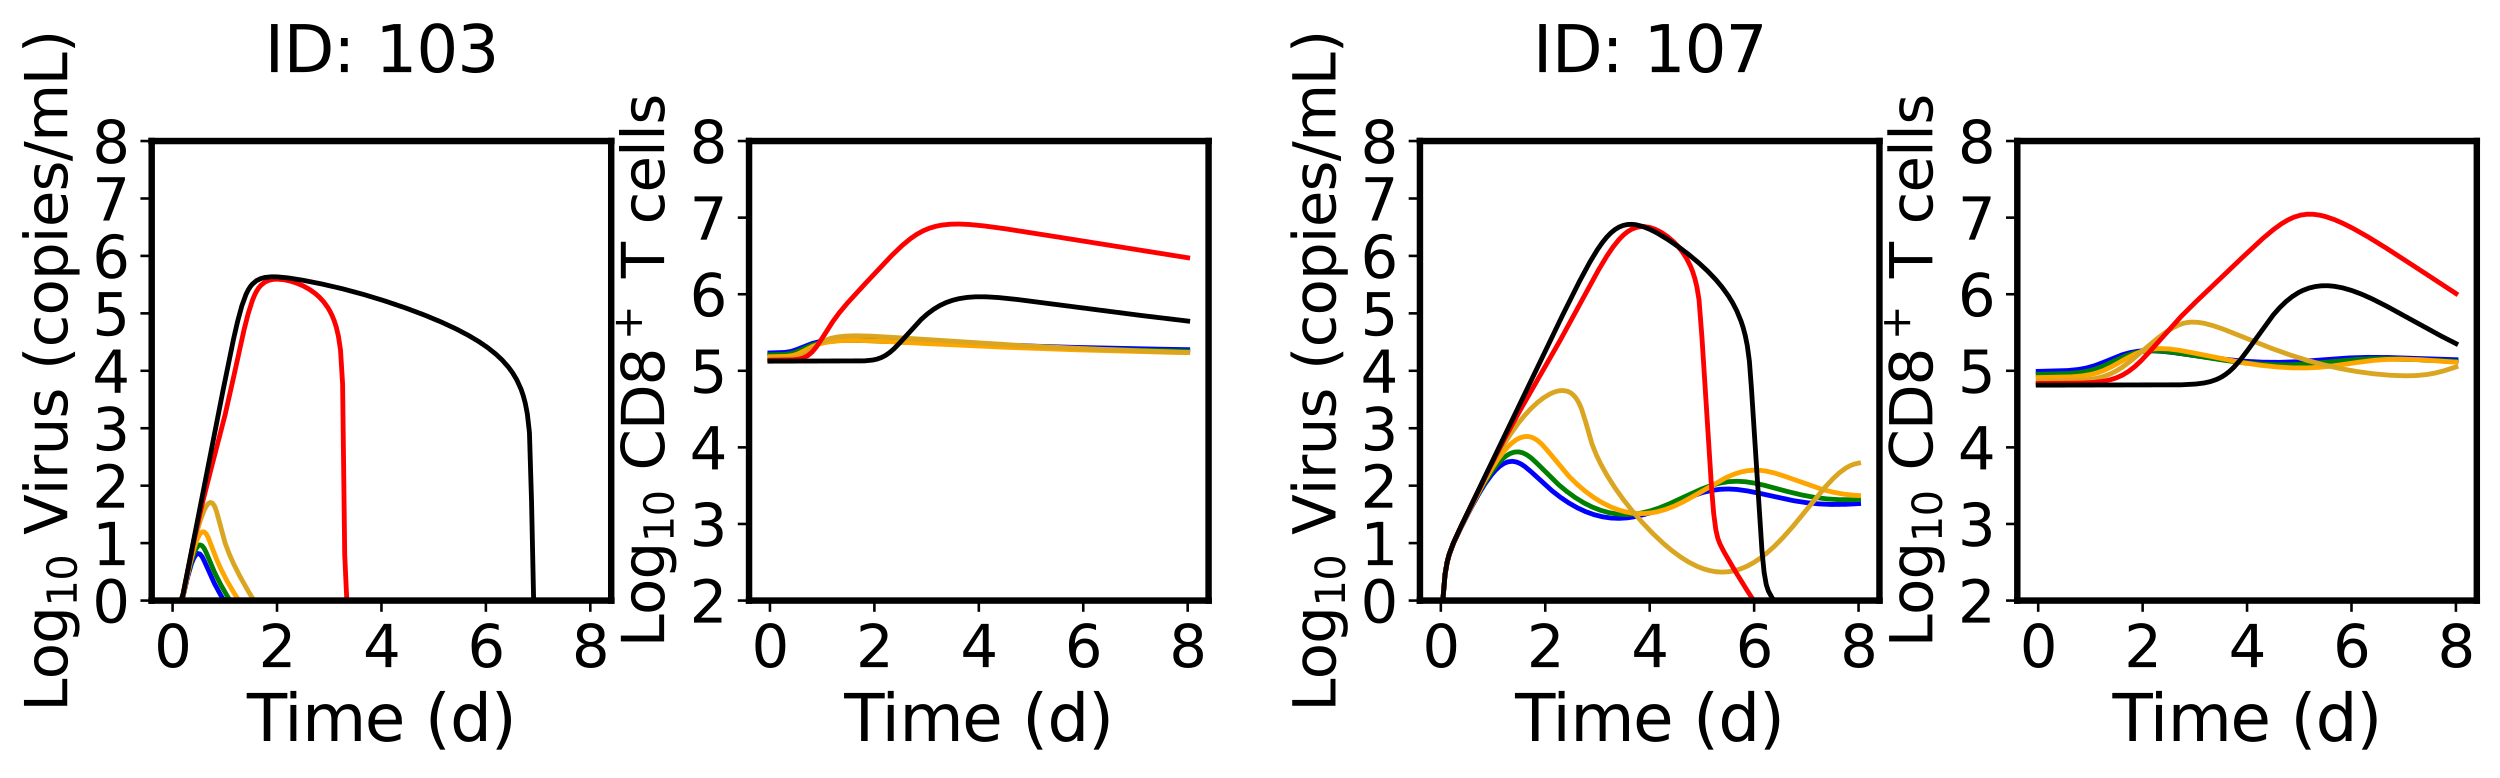 <?xml version="1.0" encoding="utf-8" standalone="no"?>
<!DOCTYPE svg PUBLIC "-//W3C//DTD SVG 1.1//EN"
  "http://www.w3.org/Graphics/SVG/1.1/DTD/svg11.dtd">
<svg xmlns:xlink="http://www.w3.org/1999/xlink" width="776.43pt" height="241.491pt" viewBox="0 0 776.43 241.491" xmlns="http://www.w3.org/2000/svg" version="1.1">
 <defs>
  <style type="text/css">*{stroke-linejoin: round; stroke-linecap: butt}</style>
 </defs>
 <g id="figure_1">
  <g id="patch_1">
   <path d="M 0 241.491 
L 776.43 241.491 
L 776.43 0 
L 0 0 
z
" style="fill: #ffffff"/>
  </g>
  <g id="axes_1">
   <g id="patch_2">
    <path d="M 47.112 186.515 
L 189.823 186.515 
L 189.823 43.804 
L 47.112 43.804 
z
" style="fill: #ffffff"/>
   </g>
   <g id="matplotlib.axis_1">
    <g id="xtick_1">
     <g id="line2d_1">
      <defs>
       <path id="m30cf1125c2" d="M 0 0 
L 0 3.5 
" style="stroke: #000000; stroke-width: 0.8"/>
      </defs>
      <g>
       <use xlink:href="#m30cf1125c2" x="53.599" y="186.515" style="stroke: #000000; stroke-width: 0.8"/>
      </g>
     </g>
     <g id="text_1">
      <!-- 0 -->
      <g transform="translate(47.873 207.192) scale(0.18 -0.18)">
       <defs>
        <path id="DejaVuSans-30" d="M 2034 4250 
Q 1547 4250 1301 3770 
Q 1056 3291 1056 2328 
Q 1056 1369 1301 889 
Q 1547 409 2034 409 
Q 2525 409 2770 889 
Q 3016 1369 3016 2328 
Q 3016 3291 2770 3770 
Q 2525 4250 2034 4250 
z
M 2034 4750 
Q 2819 4750 3233 4129 
Q 3647 3509 3647 2328 
Q 3647 1150 3233 529 
Q 2819 -91 2034 -91 
Q 1250 -91 836 529 
Q 422 1150 422 2328 
Q 422 3509 836 4129 
Q 1250 4750 2034 4750 
z
" transform="scale(0.016)"/>
       </defs>
       <use xlink:href="#DejaVuSans-30"/>
      </g>
     </g>
    </g>
    <g id="xtick_2">
     <g id="line2d_2">
      <g>
       <use xlink:href="#m30cf1125c2" x="86.034" y="186.515" style="stroke: #000000; stroke-width: 0.8"/>
      </g>
     </g>
     <g id="text_2">
      <!-- 2 -->
      <g transform="translate(80.307 207.192) scale(0.18 -0.18)">
       <defs>
        <path id="DejaVuSans-32" d="M 1228 531 
L 3431 531 
L 3431 0 
L 469 0 
L 469 531 
Q 828 903 1448 1529 
Q 2069 2156 2228 2338 
Q 2531 2678 2651 2914 
Q 2772 3150 2772 3378 
Q 2772 3750 2511 3984 
Q 2250 4219 1831 4219 
Q 1534 4219 1204 4116 
Q 875 4013 500 3803 
L 500 4441 
Q 881 4594 1212 4672 
Q 1544 4750 1819 4750 
Q 2544 4750 2975 4387 
Q 3406 4025 3406 3419 
Q 3406 3131 3298 2873 
Q 3191 2616 2906 2266 
Q 2828 2175 2409 1742 
Q 1991 1309 1228 531 
z
" transform="scale(0.016)"/>
       </defs>
       <use xlink:href="#DejaVuSans-32"/>
      </g>
     </g>
    </g>
    <g id="xtick_3">
     <g id="line2d_3">
      <g>
       <use xlink:href="#m30cf1125c2" x="118.468" y="186.515" style="stroke: #000000; stroke-width: 0.8"/>
      </g>
     </g>
     <g id="text_3">
      <!-- 4 -->
      <g transform="translate(112.742 207.192) scale(0.18 -0.18)">
       <defs>
        <path id="DejaVuSans-34" d="M 2419 4116 
L 825 1625 
L 2419 1625 
L 2419 4116 
z
M 2253 4666 
L 3047 4666 
L 3047 1625 
L 3713 1625 
L 3713 1100 
L 3047 1100 
L 3047 0 
L 2419 0 
L 2419 1100 
L 313 1100 
L 313 1709 
L 2253 4666 
z
" transform="scale(0.016)"/>
       </defs>
       <use xlink:href="#DejaVuSans-34"/>
      </g>
     </g>
    </g>
    <g id="xtick_4">
     <g id="line2d_4">
      <g>
       <use xlink:href="#m30cf1125c2" x="150.902" y="186.515" style="stroke: #000000; stroke-width: 0.8"/>
      </g>
     </g>
     <g id="text_4">
      <!-- 6 -->
      <g transform="translate(145.176 207.192) scale(0.18 -0.18)">
       <defs>
        <path id="DejaVuSans-36" d="M 2113 2584 
Q 1688 2584 1439 2293 
Q 1191 2003 1191 1497 
Q 1191 994 1439 701 
Q 1688 409 2113 409 
Q 2538 409 2786 701 
Q 3034 994 3034 1497 
Q 3034 2003 2786 2293 
Q 2538 2584 2113 2584 
z
M 3366 4563 
L 3366 3988 
Q 3128 4100 2886 4159 
Q 2644 4219 2406 4219 
Q 1781 4219 1451 3797 
Q 1122 3375 1075 2522 
Q 1259 2794 1537 2939 
Q 1816 3084 2150 3084 
Q 2853 3084 3261 2657 
Q 3669 2231 3669 1497 
Q 3669 778 3244 343 
Q 2819 -91 2113 -91 
Q 1303 -91 875 529 
Q 447 1150 447 2328 
Q 447 3434 972 4092 
Q 1497 4750 2381 4750 
Q 2619 4750 2861 4703 
Q 3103 4656 3366 4563 
z
" transform="scale(0.016)"/>
       </defs>
       <use xlink:href="#DejaVuSans-36"/>
      </g>
     </g>
    </g>
    <g id="xtick_5">
     <g id="line2d_5">
      <g>
       <use xlink:href="#m30cf1125c2" x="183.337" y="186.515" style="stroke: #000000; stroke-width: 0.8"/>
      </g>
     </g>
     <g id="text_5">
      <!-- 8 -->
      <g transform="translate(177.61 207.192) scale(0.18 -0.18)">
       <defs>
        <path id="DejaVuSans-38" d="M 2034 2216 
Q 1584 2216 1326 1975 
Q 1069 1734 1069 1313 
Q 1069 891 1326 650 
Q 1584 409 2034 409 
Q 2484 409 2743 651 
Q 3003 894 3003 1313 
Q 3003 1734 2745 1975 
Q 2488 2216 2034 2216 
z
M 1403 2484 
Q 997 2584 770 2862 
Q 544 3141 544 3541 
Q 544 4100 942 4425 
Q 1341 4750 2034 4750 
Q 2731 4750 3128 4425 
Q 3525 4100 3525 3541 
Q 3525 3141 3298 2862 
Q 3072 2584 2669 2484 
Q 3125 2378 3379 2068 
Q 3634 1759 3634 1313 
Q 3634 634 3220 271 
Q 2806 -91 2034 -91 
Q 1263 -91 848 271 
Q 434 634 434 1313 
Q 434 1759 690 2068 
Q 947 2378 1403 2484 
z
M 1172 3481 
Q 1172 3119 1398 2916 
Q 1625 2713 2034 2713 
Q 2441 2713 2670 2916 
Q 2900 3119 2900 3481 
Q 2900 3844 2670 4047 
Q 2441 4250 2034 4250 
Q 1625 4250 1398 4047 
Q 1172 3844 1172 3481 
z
" transform="scale(0.016)"/>
       </defs>
       <use xlink:href="#DejaVuSans-38"/>
      </g>
     </g>
    </g>
    <g id="text_6">
     <!-- Time (d) -->
     <g transform="translate(76.671 230.132) scale(0.2 -0.2)">
      <defs>
       <path id="DejaVuSans-54" d="M -19 4666 
L 3928 4666 
L 3928 4134 
L 2272 4134 
L 2272 0 
L 1638 0 
L 1638 4134 
L -19 4134 
L -19 4666 
z
" transform="scale(0.016)"/>
       <path id="DejaVuSans-69" d="M 603 3500 
L 1178 3500 
L 1178 0 
L 603 0 
L 603 3500 
z
M 603 4863 
L 1178 4863 
L 1178 4134 
L 603 4134 
L 603 4863 
z
" transform="scale(0.016)"/>
       <path id="DejaVuSans-6d" d="M 3328 2828 
Q 3544 3216 3844 3400 
Q 4144 3584 4550 3584 
Q 5097 3584 5394 3201 
Q 5691 2819 5691 2113 
L 5691 0 
L 5113 0 
L 5113 2094 
Q 5113 2597 4934 2840 
Q 4756 3084 4391 3084 
Q 3944 3084 3684 2787 
Q 3425 2491 3425 1978 
L 3425 0 
L 2847 0 
L 2847 2094 
Q 2847 2600 2669 2842 
Q 2491 3084 2119 3084 
Q 1678 3084 1418 2786 
Q 1159 2488 1159 1978 
L 1159 0 
L 581 0 
L 581 3500 
L 1159 3500 
L 1159 2956 
Q 1356 3278 1631 3431 
Q 1906 3584 2284 3584 
Q 2666 3584 2933 3390 
Q 3200 3197 3328 2828 
z
" transform="scale(0.016)"/>
       <path id="DejaVuSans-65" d="M 3597 1894 
L 3597 1613 
L 953 1613 
Q 991 1019 1311 708 
Q 1631 397 2203 397 
Q 2534 397 2845 478 
Q 3156 559 3463 722 
L 3463 178 
Q 3153 47 2828 -22 
Q 2503 -91 2169 -91 
Q 1331 -91 842 396 
Q 353 884 353 1716 
Q 353 2575 817 3079 
Q 1281 3584 2069 3584 
Q 2775 3584 3186 3129 
Q 3597 2675 3597 1894 
z
M 3022 2063 
Q 3016 2534 2758 2815 
Q 2500 3097 2075 3097 
Q 1594 3097 1305 2825 
Q 1016 2553 972 2059 
L 3022 2063 
z
" transform="scale(0.016)"/>
       <path id="DejaVuSans-20" transform="scale(0.016)"/>
       <path id="DejaVuSans-28" d="M 1984 4856 
Q 1566 4138 1362 3434 
Q 1159 2731 1159 2009 
Q 1159 1288 1364 580 
Q 1569 -128 1984 -844 
L 1484 -844 
Q 1016 -109 783 600 
Q 550 1309 550 2009 
Q 550 2706 781 3412 
Q 1013 4119 1484 4856 
L 1984 4856 
z
" transform="scale(0.016)"/>
       <path id="DejaVuSans-64" d="M 2906 2969 
L 2906 4863 
L 3481 4863 
L 3481 0 
L 2906 0 
L 2906 525 
Q 2725 213 2448 61 
Q 2172 -91 1784 -91 
Q 1150 -91 751 415 
Q 353 922 353 1747 
Q 353 2572 751 3078 
Q 1150 3584 1784 3584 
Q 2172 3584 2448 3432 
Q 2725 3281 2906 2969 
z
M 947 1747 
Q 947 1113 1208 752 
Q 1469 391 1925 391 
Q 2381 391 2643 752 
Q 2906 1113 2906 1747 
Q 2906 2381 2643 2742 
Q 2381 3103 1925 3103 
Q 1469 3103 1208 2742 
Q 947 2381 947 1747 
z
" transform="scale(0.016)"/>
       <path id="DejaVuSans-29" d="M 513 4856 
L 1013 4856 
Q 1481 4119 1714 3412 
Q 1947 2706 1947 2009 
Q 1947 1309 1714 600 
Q 1481 -109 1013 -844 
L 513 -844 
Q 928 -128 1133 580 
Q 1338 1288 1338 2009 
Q 1338 2731 1133 3434 
Q 928 4138 513 4856 
z
" transform="scale(0.016)"/>
      </defs>
      <use xlink:href="#DejaVuSans-54"/>
      <use xlink:href="#DejaVuSans-69" transform="translate(57.959 0)"/>
      <use xlink:href="#DejaVuSans-6d" transform="translate(85.742 0)"/>
      <use xlink:href="#DejaVuSans-65" transform="translate(183.154 0)"/>
      <use xlink:href="#DejaVuSans-20" transform="translate(244.678 0)"/>
      <use xlink:href="#DejaVuSans-28" transform="translate(276.465 0)"/>
      <use xlink:href="#DejaVuSans-64" transform="translate(315.479 0)"/>
      <use xlink:href="#DejaVuSans-29" transform="translate(378.955 0)"/>
     </g>
    </g>
   </g>
   <g id="matplotlib.axis_2">
    <g id="ytick_1">
     <g id="line2d_6">
      <defs>
       <path id="m2bd39751eb" d="M 0 0 
L -3.5 0 
" style="stroke: #000000; stroke-width: 0.8"/>
      </defs>
      <g>
       <use xlink:href="#m2bd39751eb" x="47.112" y="186.515" style="stroke: #000000; stroke-width: 0.8"/>
      </g>
     </g>
     <g id="text_7">
      <!-- 0 -->
      <g transform="translate(28.66 193.353) scale(0.18 -0.18)">
       <use xlink:href="#DejaVuSans-30"/>
      </g>
     </g>
    </g>
    <g id="ytick_2">
     <g id="line2d_7">
      <g>
       <use xlink:href="#m2bd39751eb" x="47.112" y="168.676" style="stroke: #000000; stroke-width: 0.8"/>
      </g>
     </g>
     <g id="text_8">
      <!-- 1 -->
      <g transform="translate(28.66 175.514) scale(0.18 -0.18)">
       <defs>
        <path id="DejaVuSans-31" d="M 794 531 
L 1825 531 
L 1825 4091 
L 703 3866 
L 703 4441 
L 1819 4666 
L 2450 4666 
L 2450 531 
L 3481 531 
L 3481 0 
L 794 0 
L 794 531 
z
" transform="scale(0.016)"/>
       </defs>
       <use xlink:href="#DejaVuSans-31"/>
      </g>
     </g>
    </g>
    <g id="ytick_3">
     <g id="line2d_8">
      <g>
       <use xlink:href="#m2bd39751eb" x="47.112" y="150.837" style="stroke: #000000; stroke-width: 0.8"/>
      </g>
     </g>
     <g id="text_9">
      <!-- 2 -->
      <g transform="translate(28.66 157.675) scale(0.18 -0.18)">
       <use xlink:href="#DejaVuSans-32"/>
      </g>
     </g>
    </g>
    <g id="ytick_4">
     <g id="line2d_9">
      <g>
       <use xlink:href="#m2bd39751eb" x="47.112" y="132.998" style="stroke: #000000; stroke-width: 0.8"/>
      </g>
     </g>
     <g id="text_10">
      <!-- 3 -->
      <g transform="translate(28.66 139.836) scale(0.18 -0.18)">
       <defs>
        <path id="DejaVuSans-33" d="M 2597 2516 
Q 3050 2419 3304 2112 
Q 3559 1806 3559 1356 
Q 3559 666 3084 287 
Q 2609 -91 1734 -91 
Q 1441 -91 1130 -33 
Q 819 25 488 141 
L 488 750 
Q 750 597 1062 519 
Q 1375 441 1716 441 
Q 2309 441 2620 675 
Q 2931 909 2931 1356 
Q 2931 1769 2642 2001 
Q 2353 2234 1838 2234 
L 1294 2234 
L 1294 2753 
L 1863 2753 
Q 2328 2753 2575 2939 
Q 2822 3125 2822 3475 
Q 2822 3834 2567 4026 
Q 2313 4219 1838 4219 
Q 1578 4219 1281 4162 
Q 984 4106 628 3988 
L 628 4550 
Q 988 4650 1302 4700 
Q 1616 4750 1894 4750 
Q 2613 4750 3031 4423 
Q 3450 4097 3450 3541 
Q 3450 3153 3228 2886 
Q 3006 2619 2597 2516 
z
" transform="scale(0.016)"/>
       </defs>
       <use xlink:href="#DejaVuSans-33"/>
      </g>
     </g>
    </g>
    <g id="ytick_5">
     <g id="line2d_10">
      <g>
       <use xlink:href="#m2bd39751eb" x="47.112" y="115.159" style="stroke: #000000; stroke-width: 0.8"/>
      </g>
     </g>
     <g id="text_11">
      <!-- 4 -->
      <g transform="translate(28.66 121.998) scale(0.18 -0.18)">
       <use xlink:href="#DejaVuSans-34"/>
      </g>
     </g>
    </g>
    <g id="ytick_6">
     <g id="line2d_11">
      <g>
       <use xlink:href="#m2bd39751eb" x="47.112" y="97.32" style="stroke: #000000; stroke-width: 0.8"/>
      </g>
     </g>
     <g id="text_12">
      <!-- 5 -->
      <g transform="translate(28.66 104.159) scale(0.18 -0.18)">
       <defs>
        <path id="DejaVuSans-35" d="M 691 4666 
L 3169 4666 
L 3169 4134 
L 1269 4134 
L 1269 2991 
Q 1406 3038 1543 3061 
Q 1681 3084 1819 3084 
Q 2600 3084 3056 2656 
Q 3513 2228 3513 1497 
Q 3513 744 3044 326 
Q 2575 -91 1722 -91 
Q 1428 -91 1123 -41 
Q 819 9 494 109 
L 494 744 
Q 775 591 1075 516 
Q 1375 441 1709 441 
Q 2250 441 2565 725 
Q 2881 1009 2881 1497 
Q 2881 1984 2565 2268 
Q 2250 2553 1709 2553 
Q 1456 2553 1204 2497 
Q 953 2441 691 2322 
L 691 4666 
z
" transform="scale(0.016)"/>
       </defs>
       <use xlink:href="#DejaVuSans-35"/>
      </g>
     </g>
    </g>
    <g id="ytick_7">
     <g id="line2d_12">
      <g>
       <use xlink:href="#m2bd39751eb" x="47.112" y="79.481" style="stroke: #000000; stroke-width: 0.8"/>
      </g>
     </g>
     <g id="text_13">
      <!-- 6 -->
      <g transform="translate(28.66 86.32) scale(0.18 -0.18)">
       <use xlink:href="#DejaVuSans-36"/>
      </g>
     </g>
    </g>
    <g id="ytick_8">
     <g id="line2d_13">
      <g>
       <use xlink:href="#m2bd39751eb" x="47.112" y="61.642" style="stroke: #000000; stroke-width: 0.8"/>
      </g>
     </g>
     <g id="text_14">
      <!-- 7 -->
      <g transform="translate(28.66 68.481) scale(0.18 -0.18)">
       <defs>
        <path id="DejaVuSans-37" d="M 525 4666 
L 3525 4666 
L 3525 4397 
L 1831 0 
L 1172 0 
L 2766 4134 
L 525 4134 
L 525 4666 
z
" transform="scale(0.016)"/>
       </defs>
       <use xlink:href="#DejaVuSans-37"/>
      </g>
     </g>
    </g>
    <g id="ytick_9">
     <g id="line2d_14">
      <g>
       <use xlink:href="#m2bd39751eb" x="47.112" y="43.804" style="stroke: #000000; stroke-width: 0.8"/>
      </g>
     </g>
     <g id="text_15">
      <!-- 8 -->
      <g transform="translate(28.66 50.642) scale(0.18 -0.18)">
       <use xlink:href="#DejaVuSans-38"/>
      </g>
     </g>
    </g>
    <g id="text_16">
     <!-- Log$_{10}$ Virus (copies/mL) -->
     <g transform="translate(20.88 220.999) rotate(-90) scale(0.18 -0.18)">
      <defs>
       <path id="DejaVuSans-4c" d="M 628 4666 
L 1259 4666 
L 1259 531 
L 3531 531 
L 3531 0 
L 628 0 
L 628 4666 
z
" transform="scale(0.016)"/>
       <path id="DejaVuSans-6f" d="M 1959 3097 
Q 1497 3097 1228 2736 
Q 959 2375 959 1747 
Q 959 1119 1226 758 
Q 1494 397 1959 397 
Q 2419 397 2687 759 
Q 2956 1122 2956 1747 
Q 2956 2369 2687 2733 
Q 2419 3097 1959 3097 
z
M 1959 3584 
Q 2709 3584 3137 3096 
Q 3566 2609 3566 1747 
Q 3566 888 3137 398 
Q 2709 -91 1959 -91 
Q 1206 -91 779 398 
Q 353 888 353 1747 
Q 353 2609 779 3096 
Q 1206 3584 1959 3584 
z
" transform="scale(0.016)"/>
       <path id="DejaVuSans-67" d="M 2906 1791 
Q 2906 2416 2648 2759 
Q 2391 3103 1925 3103 
Q 1463 3103 1205 2759 
Q 947 2416 947 1791 
Q 947 1169 1205 825 
Q 1463 481 1925 481 
Q 2391 481 2648 825 
Q 2906 1169 2906 1791 
z
M 3481 434 
Q 3481 -459 3084 -895 
Q 2688 -1331 1869 -1331 
Q 1566 -1331 1297 -1286 
Q 1028 -1241 775 -1147 
L 775 -588 
Q 1028 -725 1275 -790 
Q 1522 -856 1778 -856 
Q 2344 -856 2625 -561 
Q 2906 -266 2906 331 
L 2906 616 
Q 2728 306 2450 153 
Q 2172 0 1784 0 
Q 1141 0 747 490 
Q 353 981 353 1791 
Q 353 2603 747 3093 
Q 1141 3584 1784 3584 
Q 2172 3584 2450 3431 
Q 2728 3278 2906 2969 
L 2906 3500 
L 3481 3500 
L 3481 434 
z
" transform="scale(0.016)"/>
       <path id="DejaVuSans-56" d="M 1831 0 
L 50 4666 
L 709 4666 
L 2188 738 
L 3669 4666 
L 4325 4666 
L 2547 0 
L 1831 0 
z
" transform="scale(0.016)"/>
       <path id="DejaVuSans-72" d="M 2631 2963 
Q 2534 3019 2420 3045 
Q 2306 3072 2169 3072 
Q 1681 3072 1420 2755 
Q 1159 2438 1159 1844 
L 1159 0 
L 581 0 
L 581 3500 
L 1159 3500 
L 1159 2956 
Q 1341 3275 1631 3429 
Q 1922 3584 2338 3584 
Q 2397 3584 2469 3576 
Q 2541 3569 2628 3553 
L 2631 2963 
z
" transform="scale(0.016)"/>
       <path id="DejaVuSans-75" d="M 544 1381 
L 544 3500 
L 1119 3500 
L 1119 1403 
Q 1119 906 1312 657 
Q 1506 409 1894 409 
Q 2359 409 2629 706 
Q 2900 1003 2900 1516 
L 2900 3500 
L 3475 3500 
L 3475 0 
L 2900 0 
L 2900 538 
Q 2691 219 2414 64 
Q 2138 -91 1772 -91 
Q 1169 -91 856 284 
Q 544 659 544 1381 
z
M 1991 3584 
L 1991 3584 
z
" transform="scale(0.016)"/>
       <path id="DejaVuSans-73" d="M 2834 3397 
L 2834 2853 
Q 2591 2978 2328 3040 
Q 2066 3103 1784 3103 
Q 1356 3103 1142 2972 
Q 928 2841 928 2578 
Q 928 2378 1081 2264 
Q 1234 2150 1697 2047 
L 1894 2003 
Q 2506 1872 2764 1633 
Q 3022 1394 3022 966 
Q 3022 478 2636 193 
Q 2250 -91 1575 -91 
Q 1294 -91 989 -36 
Q 684 19 347 128 
L 347 722 
Q 666 556 975 473 
Q 1284 391 1588 391 
Q 1994 391 2212 530 
Q 2431 669 2431 922 
Q 2431 1156 2273 1281 
Q 2116 1406 1581 1522 
L 1381 1569 
Q 847 1681 609 1914 
Q 372 2147 372 2553 
Q 372 3047 722 3315 
Q 1072 3584 1716 3584 
Q 2034 3584 2315 3537 
Q 2597 3491 2834 3397 
z
" transform="scale(0.016)"/>
       <path id="DejaVuSans-63" d="M 3122 3366 
L 3122 2828 
Q 2878 2963 2633 3030 
Q 2388 3097 2138 3097 
Q 1578 3097 1268 2742 
Q 959 2388 959 1747 
Q 959 1106 1268 751 
Q 1578 397 2138 397 
Q 2388 397 2633 464 
Q 2878 531 3122 666 
L 3122 134 
Q 2881 22 2623 -34 
Q 2366 -91 2075 -91 
Q 1284 -91 818 406 
Q 353 903 353 1747 
Q 353 2603 823 3093 
Q 1294 3584 2113 3584 
Q 2378 3584 2631 3529 
Q 2884 3475 3122 3366 
z
" transform="scale(0.016)"/>
       <path id="DejaVuSans-70" d="M 1159 525 
L 1159 -1331 
L 581 -1331 
L 581 3500 
L 1159 3500 
L 1159 2969 
Q 1341 3281 1617 3432 
Q 1894 3584 2278 3584 
Q 2916 3584 3314 3078 
Q 3713 2572 3713 1747 
Q 3713 922 3314 415 
Q 2916 -91 2278 -91 
Q 1894 -91 1617 61 
Q 1341 213 1159 525 
z
M 3116 1747 
Q 3116 2381 2855 2742 
Q 2594 3103 2138 3103 
Q 1681 3103 1420 2742 
Q 1159 2381 1159 1747 
Q 1159 1113 1420 752 
Q 1681 391 2138 391 
Q 2594 391 2855 752 
Q 3116 1113 3116 1747 
z
" transform="scale(0.016)"/>
       <path id="DejaVuSans-2f" d="M 1625 4666 
L 2156 4666 
L 531 -594 
L 0 -594 
L 1625 4666 
z
" transform="scale(0.016)"/>
      </defs>
      <use xlink:href="#DejaVuSans-4c" transform="translate(0 0.016)"/>
      <use xlink:href="#DejaVuSans-6f" transform="translate(55.713 0.016)"/>
      <use xlink:href="#DejaVuSans-67" transform="translate(116.895 0.016)"/>
      <use xlink:href="#DejaVuSans-31" transform="translate(181.328 -16.391) scale(0.7)"/>
      <use xlink:href="#DejaVuSans-30" transform="translate(225.864 -16.391) scale(0.7)"/>
      <use xlink:href="#DejaVuSans-20" transform="translate(273.135 0.016)"/>
      <use xlink:href="#DejaVuSans-56" transform="translate(304.922 0.016)"/>
      <use xlink:href="#DejaVuSans-69" transform="translate(373.33 0.016)"/>
      <use xlink:href="#DejaVuSans-72" transform="translate(401.113 0.016)"/>
      <use xlink:href="#DejaVuSans-75" transform="translate(442.227 0.016)"/>
      <use xlink:href="#DejaVuSans-73" transform="translate(505.605 0.016)"/>
      <use xlink:href="#DejaVuSans-20" transform="translate(557.705 0.016)"/>
      <use xlink:href="#DejaVuSans-28" transform="translate(589.492 0.016)"/>
      <use xlink:href="#DejaVuSans-63" transform="translate(628.506 0.016)"/>
      <use xlink:href="#DejaVuSans-6f" transform="translate(683.486 0.016)"/>
      <use xlink:href="#DejaVuSans-70" transform="translate(744.668 0.016)"/>
      <use xlink:href="#DejaVuSans-69" transform="translate(808.145 0.016)"/>
      <use xlink:href="#DejaVuSans-65" transform="translate(835.928 0.016)"/>
      <use xlink:href="#DejaVuSans-73" transform="translate(897.451 0.016)"/>
      <use xlink:href="#DejaVuSans-2f" transform="translate(949.551 0.016)"/>
      <use xlink:href="#DejaVuSans-6d" transform="translate(983.242 0.016)"/>
      <use xlink:href="#DejaVuSans-4c" transform="translate(1080.654 0.016)"/>
      <use xlink:href="#DejaVuSans-29" transform="translate(1136.367 0.016)"/>
     </g>
    </g>
   </g>
   <g id="line2d_15">
    <path d="M 53.599 186.515 
L 56.207 186.515 
L 56.859 185.185 
L 58.163 179.558 
L 59.467 175.057 
L 60.119 173.455 
L 60.771 172.365 
L 61.423 171.892 
L 62.075 172.059 
L 62.727 172.828 
L 63.379 174.058 
L 66.638 181.293 
L 68.594 184.914 
L 69.246 186.035 
L 69.898 186.515 
L 183.337 186.515 
L 183.337 186.515 
" clip-path="url(#pe7b3b87e52)" style="fill: none; stroke: #0000ff; stroke-width: 1.5; stroke-linecap: square"/>
   </g>
   <g id="line2d_16">
    <path d="M 53.599 186.515 
L 56.207 186.515 
L 56.859 185.016 
L 58.163 179.132 
L 59.467 174.139 
L 60.119 172.168 
L 60.771 170.625 
L 61.423 169.624 
L 62.075 169.223 
L 62.727 169.453 
L 63.379 170.263 
L 64.031 171.58 
L 66.638 177.774 
L 68.594 181.668 
L 70.55 185.081 
L 71.202 186.133 
L 71.854 186.515 
L 183.337 186.515 
L 183.337 186.515 
" clip-path="url(#pe7b3b87e52)" style="fill: none; stroke: #008000; stroke-width: 1.5; stroke-linecap: square"/>
   </g>
   <g id="line2d_17">
    <path d="M 53.599 186.515 
L 56.207 186.515 
L 56.859 184.85 
L 58.815 175.844 
L 60.119 170.8 
L 60.771 168.73 
L 61.423 167.077 
L 62.075 165.879 
L 62.727 165.225 
L 63.379 165.186 
L 64.031 165.783 
L 64.682 166.988 
L 65.986 170.391 
L 67.29 173.779 
L 68.594 176.697 
L 70.55 180.499 
L 72.506 183.868 
L 73.81 185.965 
L 74.462 186.515 
L 183.337 186.515 
L 183.337 186.515 
" clip-path="url(#pe7b3b87e52)" style="fill: none; stroke: #ffa500; stroke-width: 1.5; stroke-linecap: square"/>
   </g>
   <g id="line2d_18">
    <path d="M 53.599 186.515 
L 56.207 186.515 
L 56.859 184.685 
L 59.467 172.201 
L 60.771 166.693 
L 62.075 162.033 
L 63.379 158.503 
L 64.031 157.248 
L 64.682 156.407 
L 65.334 156.038 
L 65.986 156.26 
L 66.638 157.201 
L 67.29 158.971 
L 69.898 168.602 
L 71.202 172.06 
L 72.506 175.001 
L 74.462 178.905 
L 77.069 183.554 
L 78.373 185.724 
L 79.025 186.515 
L 183.337 186.515 
L 183.337 186.515 
" clip-path="url(#pe7b3b87e52)" style="fill: none; stroke: #daa520; stroke-width: 1.5; stroke-linecap: square"/>
   </g>
   <g id="line2d_19">
    <path d="M 53.599 186.515 
L 56.207 186.515 
L 56.859 184.591 
L 60.119 168.445 
L 62.727 156.754 
L 65.334 146.463 
L 69.898 128.859 
L 72.506 117.316 
L 75.766 102.542 
L 77.069 97.433 
L 78.373 93.336 
L 79.025 91.741 
L 79.677 90.451 
L 80.329 89.432 
L 80.981 88.644 
L 82.285 87.596 
L 83.589 87.028 
L 84.893 86.762 
L 86.197 86.699 
L 88.153 86.872 
L 90.108 87.284 
L 92.064 87.9 
L 94.02 88.723 
L 95.976 89.789 
L 97.932 91.171 
L 99.236 92.331 
L 100.539 93.76 
L 101.843 95.576 
L 102.495 96.694 
L 103.147 98.014 
L 103.799 99.617 
L 104.451 101.648 
L 105.103 104.417 
L 105.755 108.754 
L 106.407 119.359 
L 107.059 172.328 
L 107.711 186.515 
L 183.337 186.515 
L 183.337 186.515 
" clip-path="url(#pe7b3b87e52)" style="fill: none; stroke: #ff0000; stroke-width: 1.5; stroke-linecap: square"/>
   </g>
   <g id="line2d_20">
    <path d="M 53.599 186.515 
L 56.207 186.515 
L 56.859 184.525 
L 69.246 121.345 
L 72.506 105.419 
L 73.81 99.751 
L 75.114 94.972 
L 76.417 91.406 
L 77.069 90.091 
L 77.721 89.051 
L 78.373 88.245 
L 79.677 87.152 
L 80.981 86.52 
L 82.285 86.171 
L 84.241 85.967 
L 86.197 85.992 
L 89.456 86.307 
L 94.02 87.029 
L 99.888 88.186 
L 106.407 89.7 
L 112.926 91.456 
L 119.446 93.444 
L 125.965 95.654 
L 131.833 97.851 
L 137.048 100.016 
L 141.612 102.135 
L 145.524 104.185 
L 148.783 106.132 
L 151.391 107.913 
L 153.999 109.985 
L 155.955 111.82 
L 157.911 114.028 
L 159.215 115.817 
L 160.519 118.01 
L 161.822 120.888 
L 162.474 122.772 
L 163.126 125.182 
L 163.778 128.564 
L 164.43 134.334 
L 165.082 155.768 
L 165.734 186.515 
L 183.337 186.515 
L 183.337 186.515 
" clip-path="url(#pe7b3b87e52)" style="fill: none; stroke: #000000; stroke-width: 1.5; stroke-linecap: square"/>
   </g>
   <g id="patch_3">
    <path d="M 47.112 186.515 
L 47.112 43.804 
" style="fill: none; stroke: #000000; stroke-width: 2; stroke-linejoin: miter; stroke-linecap: square"/>
   </g>
   <g id="patch_4">
    <path d="M 189.823 186.515 
L 189.823 43.804 
" style="fill: none; stroke: #000000; stroke-width: 2; stroke-linejoin: miter; stroke-linecap: square"/>
   </g>
   <g id="patch_5">
    <path d="M 47.112 186.515 
L 189.823 186.515 
" style="fill: none; stroke: #000000; stroke-width: 2; stroke-linejoin: miter; stroke-linecap: square"/>
   </g>
   <g id="patch_6">
    <path d="M 47.112 43.804 
L 189.823 43.804 
" style="fill: none; stroke: #000000; stroke-width: 2; stroke-linejoin: miter; stroke-linecap: square"/>
   </g>
   <g id="text_17">
    <!-- ID: 103 -->
    <g transform="translate(82.184 22.397) scale(0.2 -0.2)">
     <defs>
      <path id="DejaVuSans-49" d="M 628 4666 
L 1259 4666 
L 1259 0 
L 628 0 
L 628 4666 
z
" transform="scale(0.016)"/>
      <path id="DejaVuSans-44" d="M 1259 4147 
L 1259 519 
L 2022 519 
Q 2988 519 3436 956 
Q 3884 1394 3884 2338 
Q 3884 3275 3436 3711 
Q 2988 4147 2022 4147 
L 1259 4147 
z
M 628 4666 
L 1925 4666 
Q 3281 4666 3915 4102 
Q 4550 3538 4550 2338 
Q 4550 1131 3912 565 
Q 3275 0 1925 0 
L 628 0 
L 628 4666 
z
" transform="scale(0.016)"/>
      <path id="DejaVuSans-3a" d="M 750 794 
L 1409 794 
L 1409 0 
L 750 0 
L 750 794 
z
M 750 3309 
L 1409 3309 
L 1409 2516 
L 750 2516 
L 750 3309 
z
" transform="scale(0.016)"/>
     </defs>
     <use xlink:href="#DejaVuSans-49"/>
     <use xlink:href="#DejaVuSans-44" transform="translate(29.492 0)"/>
     <use xlink:href="#DejaVuSans-3a" transform="translate(106.494 0)"/>
     <use xlink:href="#DejaVuSans-20" transform="translate(140.186 0)"/>
     <use xlink:href="#DejaVuSans-31" transform="translate(171.973 0)"/>
     <use xlink:href="#DejaVuSans-30" transform="translate(235.596 0)"/>
     <use xlink:href="#DejaVuSans-33" transform="translate(299.219 0)"/>
    </g>
   </g>
  </g>
  <g id="axes_2">
   <g id="patch_7">
    <path d="M 232.637 186.515 
L 375.348 186.515 
L 375.348 43.804 
L 232.637 43.804 
z
" style="fill: #ffffff"/>
   </g>
   <g id="matplotlib.axis_3">
    <g id="xtick_6">
     <g id="line2d_21">
      <g>
       <use xlink:href="#m30cf1125c2" x="239.124" y="186.515" style="stroke: #000000; stroke-width: 0.8"/>
      </g>
     </g>
     <g id="text_18">
      <!-- 0 -->
      <g transform="translate(233.397 207.192) scale(0.18 -0.18)">
       <use xlink:href="#DejaVuSans-30"/>
      </g>
     </g>
    </g>
    <g id="xtick_7">
     <g id="line2d_22">
      <g>
       <use xlink:href="#m30cf1125c2" x="271.558" y="186.515" style="stroke: #000000; stroke-width: 0.8"/>
      </g>
     </g>
     <g id="text_19">
      <!-- 2 -->
      <g transform="translate(265.832 207.192) scale(0.18 -0.18)">
       <use xlink:href="#DejaVuSans-32"/>
      </g>
     </g>
    </g>
    <g id="xtick_8">
     <g id="line2d_23">
      <g>
       <use xlink:href="#m30cf1125c2" x="303.992" y="186.515" style="stroke: #000000; stroke-width: 0.8"/>
      </g>
     </g>
     <g id="text_20">
      <!-- 4 -->
      <g transform="translate(298.266 207.192) scale(0.18 -0.18)">
       <use xlink:href="#DejaVuSans-34"/>
      </g>
     </g>
    </g>
    <g id="xtick_9">
     <g id="line2d_24">
      <g>
       <use xlink:href="#m30cf1125c2" x="336.427" y="186.515" style="stroke: #000000; stroke-width: 0.8"/>
      </g>
     </g>
     <g id="text_21">
      <!-- 6 -->
      <g transform="translate(330.7 207.192) scale(0.18 -0.18)">
       <use xlink:href="#DejaVuSans-36"/>
      </g>
     </g>
    </g>
    <g id="xtick_10">
     <g id="line2d_25">
      <g>
       <use xlink:href="#m30cf1125c2" x="368.861" y="186.515" style="stroke: #000000; stroke-width: 0.8"/>
      </g>
     </g>
     <g id="text_22">
      <!-- 8 -->
      <g transform="translate(363.135 207.192) scale(0.18 -0.18)">
       <use xlink:href="#DejaVuSans-38"/>
      </g>
     </g>
    </g>
    <g id="text_23">
     <!-- Time (d) -->
     <g transform="translate(262.195 230.132) scale(0.2 -0.2)">
      <use xlink:href="#DejaVuSans-54"/>
      <use xlink:href="#DejaVuSans-69" transform="translate(57.959 0)"/>
      <use xlink:href="#DejaVuSans-6d" transform="translate(85.742 0)"/>
      <use xlink:href="#DejaVuSans-65" transform="translate(183.154 0)"/>
      <use xlink:href="#DejaVuSans-20" transform="translate(244.678 0)"/>
      <use xlink:href="#DejaVuSans-28" transform="translate(276.465 0)"/>
      <use xlink:href="#DejaVuSans-64" transform="translate(315.479 0)"/>
      <use xlink:href="#DejaVuSans-29" transform="translate(378.955 0)"/>
     </g>
    </g>
   </g>
   <g id="matplotlib.axis_4">
    <g id="ytick_10">
     <g id="line2d_26">
      <g>
       <use xlink:href="#m2bd39751eb" x="232.637" y="186.515" style="stroke: #000000; stroke-width: 0.8"/>
      </g>
     </g>
     <g id="text_24">
      <!-- 2 -->
      <g transform="translate(214.184 193.353) scale(0.18 -0.18)">
       <use xlink:href="#DejaVuSans-32"/>
      </g>
     </g>
    </g>
    <g id="ytick_11">
     <g id="line2d_27">
      <g>
       <use xlink:href="#m2bd39751eb" x="232.637" y="162.729" style="stroke: #000000; stroke-width: 0.8"/>
      </g>
     </g>
     <g id="text_25">
      <!-- 3 -->
      <g transform="translate(214.184 169.568) scale(0.18 -0.18)">
       <use xlink:href="#DejaVuSans-33"/>
      </g>
     </g>
    </g>
    <g id="ytick_12">
     <g id="line2d_28">
      <g>
       <use xlink:href="#m2bd39751eb" x="232.637" y="138.944" style="stroke: #000000; stroke-width: 0.8"/>
      </g>
     </g>
     <g id="text_26">
      <!-- 4 -->
      <g transform="translate(214.184 145.783) scale(0.18 -0.18)">
       <use xlink:href="#DejaVuSans-34"/>
      </g>
     </g>
    </g>
    <g id="ytick_13">
     <g id="line2d_29">
      <g>
       <use xlink:href="#m2bd39751eb" x="232.637" y="115.159" style="stroke: #000000; stroke-width: 0.8"/>
      </g>
     </g>
     <g id="text_27">
      <!-- 5 -->
      <g transform="translate(214.184 121.998) scale(0.18 -0.18)">
       <use xlink:href="#DejaVuSans-35"/>
      </g>
     </g>
    </g>
    <g id="ytick_14">
     <g id="line2d_30">
      <g>
       <use xlink:href="#m2bd39751eb" x="232.637" y="91.374" style="stroke: #000000; stroke-width: 0.8"/>
      </g>
     </g>
     <g id="text_28">
      <!-- 6 -->
      <g transform="translate(214.184 98.212) scale(0.18 -0.18)">
       <use xlink:href="#DejaVuSans-36"/>
      </g>
     </g>
    </g>
    <g id="ytick_15">
     <g id="line2d_31">
      <g>
       <use xlink:href="#m2bd39751eb" x="232.637" y="67.589" style="stroke: #000000; stroke-width: 0.8"/>
      </g>
     </g>
     <g id="text_29">
      <!-- 7 -->
      <g transform="translate(214.184 74.427) scale(0.18 -0.18)">
       <use xlink:href="#DejaVuSans-37"/>
      </g>
     </g>
    </g>
    <g id="ytick_16">
     <g id="line2d_32">
      <g>
       <use xlink:href="#m2bd39751eb" x="232.637" y="43.804" style="stroke: #000000; stroke-width: 0.8"/>
      </g>
     </g>
     <g id="text_30">
      <!-- 8 -->
      <g transform="translate(214.184 50.642) scale(0.18 -0.18)">
       <use xlink:href="#DejaVuSans-38"/>
      </g>
     </g>
    </g>
    <g id="text_31">
     <!-- Log$_{10}$ CD8$^+$ T cells -->
     <g transform="translate(206.404 201.019) rotate(-90) scale(0.18 -0.18)">
      <defs>
       <path id="DejaVuSans-43" d="M 4122 4306 
L 4122 3641 
Q 3803 3938 3442 4084 
Q 3081 4231 2675 4231 
Q 1875 4231 1450 3742 
Q 1025 3253 1025 2328 
Q 1025 1406 1450 917 
Q 1875 428 2675 428 
Q 3081 428 3442 575 
Q 3803 722 4122 1019 
L 4122 359 
Q 3791 134 3420 21 
Q 3050 -91 2638 -91 
Q 1578 -91 968 557 
Q 359 1206 359 2328 
Q 359 3453 968 4101 
Q 1578 4750 2638 4750 
Q 3056 4750 3426 4639 
Q 3797 4528 4122 4306 
z
" transform="scale(0.016)"/>
       <path id="DejaVuSans-2b" d="M 2944 4013 
L 2944 2272 
L 4684 2272 
L 4684 1741 
L 2944 1741 
L 2944 0 
L 2419 0 
L 2419 1741 
L 678 1741 
L 678 2272 
L 2419 2272 
L 2419 4013 
L 2944 4013 
z
" transform="scale(0.016)"/>
       <path id="DejaVuSans-6c" d="M 603 4863 
L 1178 4863 
L 1178 0 
L 603 0 
L 603 4863 
z
" transform="scale(0.016)"/>
      </defs>
      <use xlink:href="#DejaVuSans-4c" transform="translate(0 0.827)"/>
      <use xlink:href="#DejaVuSans-6f" transform="translate(55.713 0.827)"/>
      <use xlink:href="#DejaVuSans-67" transform="translate(116.895 0.827)"/>
      <use xlink:href="#DejaVuSans-31" transform="translate(181.328 -15.58) scale(0.7)"/>
      <use xlink:href="#DejaVuSans-30" transform="translate(225.864 -15.58) scale(0.7)"/>
      <use xlink:href="#DejaVuSans-20" transform="translate(273.135 0.827)"/>
      <use xlink:href="#DejaVuSans-43" transform="translate(304.922 0.827)"/>
      <use xlink:href="#DejaVuSans-44" transform="translate(374.746 0.827)"/>
      <use xlink:href="#DejaVuSans-38" transform="translate(451.748 0.827)"/>
      <use xlink:href="#DejaVuSans-2b" transform="translate(529.966 39.108) scale(0.7)"/>
      <use xlink:href="#DejaVuSans-20" transform="translate(604.99 0.827)"/>
      <use xlink:href="#DejaVuSans-54" transform="translate(636.777 0.827)"/>
      <use xlink:href="#DejaVuSans-20" transform="translate(697.861 0.827)"/>
      <use xlink:href="#DejaVuSans-63" transform="translate(729.648 0.827)"/>
      <use xlink:href="#DejaVuSans-65" transform="translate(784.629 0.827)"/>
      <use xlink:href="#DejaVuSans-6c" transform="translate(846.152 0.827)"/>
      <use xlink:href="#DejaVuSans-6c" transform="translate(873.936 0.827)"/>
      <use xlink:href="#DejaVuSans-73" transform="translate(901.719 0.827)"/>
     </g>
    </g>
   </g>
   <g id="line2d_33">
    <path d="M 239.124 109.611 
L 243.687 109.458 
L 245.643 109.145 
L 247.599 108.506 
L 252.163 106.702 
L 254.118 106.198 
L 256.726 105.772 
L 259.986 105.512 
L 263.898 105.435 
L 270.417 105.574 
L 285.412 106.208 
L 310.186 107.188 
L 333.656 107.886 
L 360.386 108.454 
L 368.861 108.593 
L 368.861 108.593 
" clip-path="url(#p5b368da1ba)" style="fill: none; stroke: #0000ff; stroke-width: 1.5; stroke-linecap: square"/>
   </g>
   <g id="line2d_34">
    <path d="M 239.124 110.194 
L 243.687 110.07 
L 245.643 109.804 
L 246.947 109.444 
L 248.903 108.621 
L 251.511 107.439 
L 253.466 106.77 
L 255.422 106.304 
L 258.03 105.925 
L 261.29 105.711 
L 265.853 105.68 
L 273.025 105.903 
L 329.092 108.165 
L 354.518 108.799 
L 368.861 109.07 
L 368.861 109.07 
" clip-path="url(#p5b368da1ba)" style="fill: none; stroke: #008000; stroke-width: 1.5; stroke-linecap: square"/>
   </g>
   <g id="line2d_35">
    <path d="M 239.124 110.811 
L 244.339 110.677 
L 246.295 110.39 
L 247.599 109.998 
L 249.555 109.078 
L 252.163 107.71 
L 254.118 106.936 
L 256.074 106.405 
L 258.682 105.979 
L 261.942 105.743 
L 265.853 105.704 
L 272.373 105.906 
L 289.324 106.77 
L 312.142 107.835 
L 334.308 108.637 
L 358.43 109.284 
L 368.861 109.504 
L 368.861 109.504 
" clip-path="url(#p5b368da1ba)" style="fill: none; stroke: #ffa500; stroke-width: 1.5; stroke-linecap: square"/>
   </g>
   <g id="line2d_36">
    <path d="M 239.124 111.467 
L 244.991 111.357 
L 246.947 111.109 
L 248.251 110.743 
L 249.555 110.137 
L 250.859 109.282 
L 254.77 106.421 
L 256.074 105.768 
L 258.03 105.088 
L 259.986 104.671 
L 262.594 104.382 
L 265.853 104.281 
L 270.417 104.392 
L 278.24 104.845 
L 318.009 107.376 
L 338.219 108.354 
L 359.734 109.168 
L 368.861 109.452 
L 368.861 109.452 
" clip-path="url(#p5b368da1ba)" style="fill: none; stroke: #daa520; stroke-width: 1.5; stroke-linecap: square"/>
   </g>
   <g id="line2d_37">
    <path d="M 239.124 111.882 
L 246.295 111.774 
L 248.251 111.526 
L 249.555 111.146 
L 250.859 110.463 
L 252.163 109.372 
L 253.466 107.839 
L 255.422 104.917 
L 258.682 99.816 
L 260.638 97.165 
L 263.246 94.055 
L 268.461 88.358 
L 276.937 79.357 
L 280.196 76.232 
L 282.804 74.085 
L 284.76 72.752 
L 286.716 71.68 
L 288.672 70.864 
L 290.627 70.281 
L 292.583 69.897 
L 295.191 69.631 
L 297.799 69.579 
L 301.059 69.722 
L 305.622 70.164 
L 312.142 71.045 
L 325.832 73.186 
L 368.861 80.051 
L 368.861 80.051 
" clip-path="url(#p5b368da1ba)" style="fill: none; stroke: #ff0000; stroke-width: 1.5; stroke-linecap: square"/>
   </g>
   <g id="line2d_38">
    <path d="M 239.124 112.168 
L 268.461 112.079 
L 271.069 111.816 
L 272.373 111.526 
L 273.677 111.068 
L 274.981 110.4 
L 276.285 109.503 
L 277.588 108.384 
L 279.544 106.379 
L 286.064 99.231 
L 288.02 97.495 
L 289.975 96.042 
L 291.931 94.867 
L 293.887 93.95 
L 295.843 93.26 
L 297.799 92.766 
L 300.407 92.359 
L 303.014 92.178 
L 306.274 92.185 
L 310.186 92.42 
L 316.053 93.027 
L 327.788 94.541 
L 354.518 97.994 
L 368.861 99.709 
L 368.861 99.709 
" clip-path="url(#p5b368da1ba)" style="fill: none; stroke: #000000; stroke-width: 1.5; stroke-linecap: square"/>
   </g>
   <g id="patch_8">
    <path d="M 232.637 186.515 
L 232.637 43.804 
" style="fill: none; stroke: #000000; stroke-width: 2; stroke-linejoin: miter; stroke-linecap: square"/>
   </g>
   <g id="patch_9">
    <path d="M 375.348 186.515 
L 375.348 43.804 
" style="fill: none; stroke: #000000; stroke-width: 2; stroke-linejoin: miter; stroke-linecap: square"/>
   </g>
   <g id="patch_10">
    <path d="M 232.637 186.515 
L 375.348 186.515 
" style="fill: none; stroke: #000000; stroke-width: 2; stroke-linejoin: miter; stroke-linecap: square"/>
   </g>
   <g id="patch_11">
    <path d="M 232.637 43.804 
L 375.348 43.804 
" style="fill: none; stroke: #000000; stroke-width: 2; stroke-linejoin: miter; stroke-linecap: square"/>
   </g>
  </g>
  <g id="axes_3">
   <g id="patch_12">
    <path d="M 440.995 186.515 
L 583.706 186.515 
L 583.706 43.804 
L 440.995 43.804 
z
" style="fill: #ffffff"/>
   </g>
   <g id="matplotlib.axis_5">
    <g id="xtick_11">
     <g id="line2d_39">
      <g>
       <use xlink:href="#m30cf1125c2" x="447.482" y="186.515" style="stroke: #000000; stroke-width: 0.8"/>
      </g>
     </g>
     <g id="text_32">
      <!-- 0 -->
      <g transform="translate(441.755 207.192) scale(0.18 -0.18)">
       <use xlink:href="#DejaVuSans-30"/>
      </g>
     </g>
    </g>
    <g id="xtick_12">
     <g id="line2d_40">
      <g>
       <use xlink:href="#m30cf1125c2" x="479.916" y="186.515" style="stroke: #000000; stroke-width: 0.8"/>
      </g>
     </g>
     <g id="text_33">
      <!-- 2 -->
      <g transform="translate(474.19 207.192) scale(0.18 -0.18)">
       <use xlink:href="#DejaVuSans-32"/>
      </g>
     </g>
    </g>
    <g id="xtick_13">
     <g id="line2d_41">
      <g>
       <use xlink:href="#m30cf1125c2" x="512.35" y="186.515" style="stroke: #000000; stroke-width: 0.8"/>
      </g>
     </g>
     <g id="text_34">
      <!-- 4 -->
      <g transform="translate(506.624 207.192) scale(0.18 -0.18)">
       <use xlink:href="#DejaVuSans-34"/>
      </g>
     </g>
    </g>
    <g id="xtick_14">
     <g id="line2d_42">
      <g>
       <use xlink:href="#m30cf1125c2" x="544.785" y="186.515" style="stroke: #000000; stroke-width: 0.8"/>
      </g>
     </g>
     <g id="text_35">
      <!-- 6 -->
      <g transform="translate(539.058 207.192) scale(0.18 -0.18)">
       <use xlink:href="#DejaVuSans-36"/>
      </g>
     </g>
    </g>
    <g id="xtick_15">
     <g id="line2d_43">
      <g>
       <use xlink:href="#m30cf1125c2" x="577.219" y="186.515" style="stroke: #000000; stroke-width: 0.8"/>
      </g>
     </g>
     <g id="text_36">
      <!-- 8 -->
      <g transform="translate(571.493 207.192) scale(0.18 -0.18)">
       <use xlink:href="#DejaVuSans-38"/>
      </g>
     </g>
    </g>
    <g id="text_37">
     <!-- Time (d) -->
     <g transform="translate(470.553 230.132) scale(0.2 -0.2)">
      <use xlink:href="#DejaVuSans-54"/>
      <use xlink:href="#DejaVuSans-69" transform="translate(57.959 0)"/>
      <use xlink:href="#DejaVuSans-6d" transform="translate(85.742 0)"/>
      <use xlink:href="#DejaVuSans-65" transform="translate(183.154 0)"/>
      <use xlink:href="#DejaVuSans-20" transform="translate(244.678 0)"/>
      <use xlink:href="#DejaVuSans-28" transform="translate(276.465 0)"/>
      <use xlink:href="#DejaVuSans-64" transform="translate(315.479 0)"/>
      <use xlink:href="#DejaVuSans-29" transform="translate(378.955 0)"/>
     </g>
    </g>
   </g>
   <g id="matplotlib.axis_6">
    <g id="ytick_17">
     <g id="line2d_44">
      <g>
       <use xlink:href="#m2bd39751eb" x="440.995" y="186.515" style="stroke: #000000; stroke-width: 0.8"/>
      </g>
     </g>
     <g id="text_38">
      <!-- 0 -->
      <g transform="translate(422.542 193.353) scale(0.18 -0.18)">
       <use xlink:href="#DejaVuSans-30"/>
      </g>
     </g>
    </g>
    <g id="ytick_18">
     <g id="line2d_45">
      <g>
       <use xlink:href="#m2bd39751eb" x="440.995" y="168.676" style="stroke: #000000; stroke-width: 0.8"/>
      </g>
     </g>
     <g id="text_39">
      <!-- 1 -->
      <g transform="translate(422.542 175.514) scale(0.18 -0.18)">
       <use xlink:href="#DejaVuSans-31"/>
      </g>
     </g>
    </g>
    <g id="ytick_19">
     <g id="line2d_46">
      <g>
       <use xlink:href="#m2bd39751eb" x="440.995" y="150.837" style="stroke: #000000; stroke-width: 0.8"/>
      </g>
     </g>
     <g id="text_40">
      <!-- 2 -->
      <g transform="translate(422.542 157.675) scale(0.18 -0.18)">
       <use xlink:href="#DejaVuSans-32"/>
      </g>
     </g>
    </g>
    <g id="ytick_20">
     <g id="line2d_47">
      <g>
       <use xlink:href="#m2bd39751eb" x="440.995" y="132.998" style="stroke: #000000; stroke-width: 0.8"/>
      </g>
     </g>
     <g id="text_41">
      <!-- 3 -->
      <g transform="translate(422.542 139.836) scale(0.18 -0.18)">
       <use xlink:href="#DejaVuSans-33"/>
      </g>
     </g>
    </g>
    <g id="ytick_21">
     <g id="line2d_48">
      <g>
       <use xlink:href="#m2bd39751eb" x="440.995" y="115.159" style="stroke: #000000; stroke-width: 0.8"/>
      </g>
     </g>
     <g id="text_42">
      <!-- 4 -->
      <g transform="translate(422.542 121.998) scale(0.18 -0.18)">
       <use xlink:href="#DejaVuSans-34"/>
      </g>
     </g>
    </g>
    <g id="ytick_22">
     <g id="line2d_49">
      <g>
       <use xlink:href="#m2bd39751eb" x="440.995" y="97.32" style="stroke: #000000; stroke-width: 0.8"/>
      </g>
     </g>
     <g id="text_43">
      <!-- 5 -->
      <g transform="translate(422.542 104.159) scale(0.18 -0.18)">
       <use xlink:href="#DejaVuSans-35"/>
      </g>
     </g>
    </g>
    <g id="ytick_23">
     <g id="line2d_50">
      <g>
       <use xlink:href="#m2bd39751eb" x="440.995" y="79.481" style="stroke: #000000; stroke-width: 0.8"/>
      </g>
     </g>
     <g id="text_44">
      <!-- 6 -->
      <g transform="translate(422.542 86.32) scale(0.18 -0.18)">
       <use xlink:href="#DejaVuSans-36"/>
      </g>
     </g>
    </g>
    <g id="ytick_24">
     <g id="line2d_51">
      <g>
       <use xlink:href="#m2bd39751eb" x="440.995" y="61.642" style="stroke: #000000; stroke-width: 0.8"/>
      </g>
     </g>
     <g id="text_45">
      <!-- 7 -->
      <g transform="translate(422.542 68.481) scale(0.18 -0.18)">
       <use xlink:href="#DejaVuSans-37"/>
      </g>
     </g>
    </g>
    <g id="ytick_25">
     <g id="line2d_52">
      <g>
       <use xlink:href="#m2bd39751eb" x="440.995" y="43.804" style="stroke: #000000; stroke-width: 0.8"/>
      </g>
     </g>
     <g id="text_46">
      <!-- 8 -->
      <g transform="translate(422.542 50.642) scale(0.18 -0.18)">
       <use xlink:href="#DejaVuSans-38"/>
      </g>
     </g>
    </g>
    <g id="text_47">
     <!-- Log$_{10}$ Virus (copies/mL) -->
     <g transform="translate(414.762 220.999) rotate(-90) scale(0.18 -0.18)">
      <use xlink:href="#DejaVuSans-4c" transform="translate(0 0.016)"/>
      <use xlink:href="#DejaVuSans-6f" transform="translate(55.713 0.016)"/>
      <use xlink:href="#DejaVuSans-67" transform="translate(116.895 0.016)"/>
      <use xlink:href="#DejaVuSans-31" transform="translate(181.328 -16.391) scale(0.7)"/>
      <use xlink:href="#DejaVuSans-30" transform="translate(225.864 -16.391) scale(0.7)"/>
      <use xlink:href="#DejaVuSans-20" transform="translate(273.135 0.016)"/>
      <use xlink:href="#DejaVuSans-56" transform="translate(304.922 0.016)"/>
      <use xlink:href="#DejaVuSans-69" transform="translate(373.33 0.016)"/>
      <use xlink:href="#DejaVuSans-72" transform="translate(401.113 0.016)"/>
      <use xlink:href="#DejaVuSans-75" transform="translate(442.227 0.016)"/>
      <use xlink:href="#DejaVuSans-73" transform="translate(505.605 0.016)"/>
      <use xlink:href="#DejaVuSans-20" transform="translate(557.705 0.016)"/>
      <use xlink:href="#DejaVuSans-28" transform="translate(589.492 0.016)"/>
      <use xlink:href="#DejaVuSans-63" transform="translate(628.506 0.016)"/>
      <use xlink:href="#DejaVuSans-6f" transform="translate(683.486 0.016)"/>
      <use xlink:href="#DejaVuSans-70" transform="translate(744.668 0.016)"/>
      <use xlink:href="#DejaVuSans-69" transform="translate(808.145 0.016)"/>
      <use xlink:href="#DejaVuSans-65" transform="translate(835.928 0.016)"/>
      <use xlink:href="#DejaVuSans-73" transform="translate(897.451 0.016)"/>
      <use xlink:href="#DejaVuSans-2f" transform="translate(949.551 0.016)"/>
      <use xlink:href="#DejaVuSans-6d" transform="translate(983.242 0.016)"/>
      <use xlink:href="#DejaVuSans-4c" transform="translate(1080.654 0.016)"/>
      <use xlink:href="#DejaVuSans-29" transform="translate(1136.367 0.016)"/>
     </g>
    </g>
   </g>
   <g id="line2d_53">
    <path d="M 447.482 186.515 
L 448.134 186.102 
L 448.786 178.4 
L 449.438 174.619 
L 450.09 172.178 
L 451.393 168.719 
L 453.349 164.551 
L 456.609 158.178 
L 459.217 153.466 
L 461.173 150.292 
L 463.128 147.561 
L 464.432 146.051 
L 465.736 144.837 
L 467.04 143.952 
L 468.344 143.423 
L 469.648 143.267 
L 470.952 143.48 
L 472.256 144.035 
L 473.56 144.878 
L 475.515 146.51 
L 482.035 152.437 
L 484.643 154.459 
L 487.25 156.213 
L 489.858 157.698 
L 492.466 158.909 
L 495.074 159.844 
L 497.682 160.502 
L 500.289 160.88 
L 502.897 160.983 
L 505.505 160.82 
L 508.113 160.407 
L 510.72 159.769 
L 513.98 158.706 
L 517.892 157.16 
L 525.715 153.951 
L 528.975 152.907 
L 531.583 152.31 
L 534.191 151.962 
L 536.798 151.868 
L 539.406 152.009 
L 542.666 152.454 
L 546.578 153.24 
L 557.009 155.494 
L 561.002 156.107 
L 564.832 156.49 
L 568.744 156.666 
L 573.307 156.62 
L 577.219 156.407 
L 577.219 156.407 
" clip-path="url(#p4242ac0d4b)" style="fill: none; stroke: #0000ff; stroke-width: 1.5; stroke-linecap: square"/>
   </g>
   <g id="line2d_54">
    <path d="M 447.482 186.515 
L 448.134 186.097 
L 448.786 178.401 
L 449.438 174.611 
L 450.09 172.164 
L 451.393 168.686 
L 453.349 164.493 
L 457.261 156.76 
L 459.869 151.965 
L 461.825 148.685 
L 463.78 145.795 
L 465.084 144.138 
L 466.388 142.743 
L 467.692 141.635 
L 468.996 140.852 
L 470.3 140.413 
L 471.604 140.337 
L 472.908 140.63 
L 474.212 141.271 
L 475.515 142.21 
L 477.471 144.016 
L 483.991 150.465 
L 486.598 152.638 
L 489.206 154.521 
L 491.814 156.12 
L 494.422 157.434 
L 497.03 158.461 
L 499.637 159.2 
L 502.245 159.647 
L 504.853 159.804 
L 507.461 159.676 
L 510.069 159.279 
L 512.676 158.632 
L 515.284 157.766 
L 518.544 156.439 
L 523.759 154.007 
L 528.568 151.839 
L 531.583 150.731 
L 534.191 150.023 
L 536.798 149.595 
L 539.406 149.462 
L 542.014 149.608 
L 544.785 150.021 
L 547.881 150.706 
L 555.053 152.625 
L 559.616 153.729 
L 563.528 154.462 
L 567.44 154.953 
L 571.351 155.191 
L 575.263 155.19 
L 577.219 155.11 
L 577.219 155.11 
" clip-path="url(#p4242ac0d4b)" style="fill: none; stroke: #008000; stroke-width: 1.5; stroke-linecap: square"/>
   </g>
   <g id="line2d_55">
    <path d="M 447.482 186.515 
L 448.134 186.094 
L 448.786 178.407 
L 449.438 174.603 
L 450.09 172.146 
L 451.393 168.667 
L 453.349 164.44 
L 457.261 156.56 
L 460.521 150.356 
L 463.128 145.821 
L 465.084 142.793 
L 467.04 140.184 
L 468.344 138.717 
L 469.648 137.498 
L 470.952 136.548 
L 472.256 135.897 
L 473.56 135.57 
L 474.863 135.591 
L 476.167 135.986 
L 477.471 136.763 
L 478.775 137.895 
L 480.079 139.313 
L 487.25 147.907 
L 489.858 150.459 
L 492.466 152.672 
L 495.074 154.569 
L 497.682 156.162 
L 500.289 157.451 
L 502.897 158.433 
L 504.853 158.965 
L 506.809 159.319 
L 508.765 159.494 
L 510.72 159.49 
L 512.676 159.309 
L 514.632 158.955 
L 517.24 158.229 
L 519.848 157.236 
L 522.456 156.013 
L 525.715 154.236 
L 536.146 148.289 
L 538.754 147.197 
L 540.71 146.59 
L 542.666 146.191 
L 544.785 146.01 
L 546.578 146.059 
L 548.533 146.308 
L 551.141 146.908 
L 554.401 147.958 
L 566.136 152.069 
L 569.396 152.881 
L 572.655 153.47 
L 575.915 153.825 
L 577.219 153.902 
L 577.219 153.902 
" clip-path="url(#p4242ac0d4b)" style="fill: none; stroke: #ffa500; stroke-width: 1.5; stroke-linecap: square"/>
   </g>
   <g id="line2d_56">
    <path d="M 447.482 186.515 
L 448.134 186.092 
L 448.786 178.399 
L 449.438 174.599 
L 450.09 172.142 
L 451.393 168.638 
L 454.001 163.019 
L 459.869 151.14 
L 463.78 143.69 
L 466.388 139.125 
L 468.996 134.991 
L 471.604 131.347 
L 473.56 128.949 
L 475.515 126.842 
L 477.471 125.029 
L 479.427 123.523 
L 481.383 122.349 
L 482.687 121.778 
L 483.991 121.407 
L 485.295 121.28 
L 486.598 121.467 
L 487.25 121.712 
L 487.902 122.081 
L 488.554 122.602 
L 489.206 123.307 
L 489.858 124.236 
L 490.51 125.432 
L 491.162 126.968 
L 492.466 131.066 
L 494.422 137.862 
L 495.726 141.151 
L 497.03 143.909 
L 498.985 147.465 
L 501.593 151.565 
L 504.201 155.201 
L 506.809 158.512 
L 510.069 162.284 
L 513.328 165.702 
L 516.588 168.772 
L 519.196 170.962 
L 521.804 172.893 
L 524.411 174.539 
L 527.019 175.869 
L 528.975 176.643 
L 530.931 177.21 
L 532.887 177.56 
L 534.842 177.684 
L 536.798 177.573 
L 538.754 177.224 
L 540.71 176.633 
L 542.666 175.802 
L 544.785 174.637 
L 546.578 173.442 
L 548.533 171.93 
L 551.141 169.601 
L 553.749 166.952 
L 557.009 163.273 
L 561.572 157.689 
L 566.788 151.347 
L 569.396 148.549 
L 571.351 146.766 
L 573.307 145.342 
L 574.611 144.628 
L 575.915 144.123 
L 577.219 143.839 
L 577.219 143.839 
" clip-path="url(#p4242ac0d4b)" style="fill: none; stroke: #daa520; stroke-width: 1.5; stroke-linecap: square"/>
   </g>
   <g id="line2d_57">
    <path d="M 447.482 186.515 
L 448.134 186.091 
L 448.786 178.395 
L 449.438 174.597 
L 450.09 172.139 
L 451.393 168.628 
L 454.001 162.981 
L 462.476 145.618 
L 467.04 136.7 
L 471.604 128.293 
L 477.471 118.047 
L 484.643 105.517 
L 490.51 94.733 
L 496.378 83.969 
L 498.985 79.614 
L 500.941 76.728 
L 502.897 74.299 
L 504.201 72.983 
L 505.505 71.934 
L 506.809 71.159 
L 508.113 70.652 
L 509.417 70.397 
L 510.72 70.373 
L 512.35 70.634 
L 513.98 71.177 
L 515.936 72.158 
L 517.892 73.479 
L 519.848 75.165 
L 521.152 76.537 
L 522.456 78.172 
L 523.759 80.179 
L 525.063 82.775 
L 525.715 84.428 
L 526.367 86.473 
L 527.019 89.163 
L 527.671 93.141 
L 528.568 104.644 
L 531.583 151.853 
L 532.235 159.58 
L 532.887 164.543 
L 533.539 167.298 
L 534.191 168.995 
L 535.494 171.538 
L 538.754 177.149 
L 542.666 183.466 
L 544.622 186.504 
L 545.926 186.515 
L 577.219 186.515 
L 577.219 186.515 
" clip-path="url(#p4242ac0d4b)" style="fill: none; stroke: #ff0000; stroke-width: 1.5; stroke-linecap: square"/>
   </g>
   <g id="line2d_58">
    <path d="M 447.482 186.515 
L 448.134 186.091 
L 448.786 178.393 
L 449.438 174.595 
L 450.09 172.136 
L 451.393 168.62 
L 454.001 162.953 
L 485.295 97.88 
L 490.51 87.439 
L 493.77 81.393 
L 496.133 77.497 
L 497.682 75.282 
L 498.985 73.673 
L 500.289 72.332 
L 501.593 71.273 
L 502.897 70.497 
L 504.201 69.987 
L 505.505 69.721 
L 506.809 69.671 
L 508.113 69.808 
L 510.069 70.3 
L 512.35 71.204 
L 514.632 72.363 
L 517.892 74.327 
L 521.152 76.553 
L 524.411 79.007 
L 527.671 81.718 
L 530.279 84.133 
L 532.887 86.859 
L 534.842 89.198 
L 536.798 91.916 
L 538.102 94.044 
L 539.406 96.565 
L 540.71 99.728 
L 541.362 101.713 
L 542.014 104.154 
L 542.666 107.382 
L 543.318 112.241 
L 543.97 120.941 
L 547.229 171.182 
L 547.881 177.738 
L 548.533 181.496 
L 549.185 183.505 
L 550.489 185.914 
L 551.141 186.515 
L 577.219 186.515 
L 577.219 186.515 
" clip-path="url(#p4242ac0d4b)" style="fill: none; stroke: #000000; stroke-width: 1.5; stroke-linecap: square"/>
   </g>
   <g id="patch_13">
    <path d="M 440.995 186.515 
L 440.995 43.804 
" style="fill: none; stroke: #000000; stroke-width: 2; stroke-linejoin: miter; stroke-linecap: square"/>
   </g>
   <g id="patch_14">
    <path d="M 583.706 186.515 
L 583.706 43.804 
" style="fill: none; stroke: #000000; stroke-width: 2; stroke-linejoin: miter; stroke-linecap: square"/>
   </g>
   <g id="patch_15">
    <path d="M 440.995 186.515 
L 583.706 186.515 
" style="fill: none; stroke: #000000; stroke-width: 2; stroke-linejoin: miter; stroke-linecap: square"/>
   </g>
   <g id="patch_16">
    <path d="M 440.995 43.804 
L 583.706 43.804 
" style="fill: none; stroke: #000000; stroke-width: 2; stroke-linejoin: miter; stroke-linecap: square"/>
   </g>
   <g id="text_48">
    <!-- ID: 107 -->
    <g transform="translate(476.066 22.397) scale(0.2 -0.2)">
     <use xlink:href="#DejaVuSans-49"/>
     <use xlink:href="#DejaVuSans-44" transform="translate(29.492 0)"/>
     <use xlink:href="#DejaVuSans-3a" transform="translate(106.494 0)"/>
     <use xlink:href="#DejaVuSans-20" transform="translate(140.186 0)"/>
     <use xlink:href="#DejaVuSans-31" transform="translate(171.973 0)"/>
     <use xlink:href="#DejaVuSans-30" transform="translate(235.596 0)"/>
     <use xlink:href="#DejaVuSans-37" transform="translate(299.219 0)"/>
    </g>
   </g>
  </g>
  <g id="axes_4">
   <g id="patch_17">
    <path d="M 626.519 186.515 
L 769.23 186.515 
L 769.23 43.804 
L 626.519 43.804 
z
" style="fill: #ffffff"/>
   </g>
   <g id="matplotlib.axis_7">
    <g id="xtick_16">
     <g id="line2d_59">
      <g>
       <use xlink:href="#m30cf1125c2" x="633.006" y="186.515" style="stroke: #000000; stroke-width: 0.8"/>
      </g>
     </g>
     <g id="text_49">
      <!-- 0 -->
      <g transform="translate(627.28 207.192) scale(0.18 -0.18)">
       <use xlink:href="#DejaVuSans-30"/>
      </g>
     </g>
    </g>
    <g id="xtick_17">
     <g id="line2d_60">
      <g>
       <use xlink:href="#m30cf1125c2" x="665.44" y="186.515" style="stroke: #000000; stroke-width: 0.8"/>
      </g>
     </g>
     <g id="text_50">
      <!-- 2 -->
      <g transform="translate(659.714 207.192) scale(0.18 -0.18)">
       <use xlink:href="#DejaVuSans-32"/>
      </g>
     </g>
    </g>
    <g id="xtick_18">
     <g id="line2d_61">
      <g>
       <use xlink:href="#m30cf1125c2" x="697.875" y="186.515" style="stroke: #000000; stroke-width: 0.8"/>
      </g>
     </g>
     <g id="text_51">
      <!-- 4 -->
      <g transform="translate(692.148 207.192) scale(0.18 -0.18)">
       <use xlink:href="#DejaVuSans-34"/>
      </g>
     </g>
    </g>
    <g id="xtick_19">
     <g id="line2d_62">
      <g>
       <use xlink:href="#m30cf1125c2" x="730.309" y="186.515" style="stroke: #000000; stroke-width: 0.8"/>
      </g>
     </g>
     <g id="text_52">
      <!-- 6 -->
      <g transform="translate(724.583 207.192) scale(0.18 -0.18)">
       <use xlink:href="#DejaVuSans-36"/>
      </g>
     </g>
    </g>
    <g id="xtick_20">
     <g id="line2d_63">
      <g>
       <use xlink:href="#m30cf1125c2" x="762.743" y="186.515" style="stroke: #000000; stroke-width: 0.8"/>
      </g>
     </g>
     <g id="text_53">
      <!-- 8 -->
      <g transform="translate(757.017 207.192) scale(0.18 -0.18)">
       <use xlink:href="#DejaVuSans-38"/>
      </g>
     </g>
    </g>
    <g id="text_54">
     <!-- Time (d) -->
     <g transform="translate(656.078 230.132) scale(0.2 -0.2)">
      <use xlink:href="#DejaVuSans-54"/>
      <use xlink:href="#DejaVuSans-69" transform="translate(57.959 0)"/>
      <use xlink:href="#DejaVuSans-6d" transform="translate(85.742 0)"/>
      <use xlink:href="#DejaVuSans-65" transform="translate(183.154 0)"/>
      <use xlink:href="#DejaVuSans-20" transform="translate(244.678 0)"/>
      <use xlink:href="#DejaVuSans-28" transform="translate(276.465 0)"/>
      <use xlink:href="#DejaVuSans-64" transform="translate(315.479 0)"/>
      <use xlink:href="#DejaVuSans-29" transform="translate(378.955 0)"/>
     </g>
    </g>
   </g>
   <g id="matplotlib.axis_8">
    <g id="ytick_26">
     <g id="line2d_64">
      <g>
       <use xlink:href="#m2bd39751eb" x="626.519" y="186.515" style="stroke: #000000; stroke-width: 0.8"/>
      </g>
     </g>
     <g id="text_55">
      <!-- 2 -->
      <g transform="translate(608.067 193.353) scale(0.18 -0.18)">
       <use xlink:href="#DejaVuSans-32"/>
      </g>
     </g>
    </g>
    <g id="ytick_27">
     <g id="line2d_65">
      <g>
       <use xlink:href="#m2bd39751eb" x="626.519" y="162.729" style="stroke: #000000; stroke-width: 0.8"/>
      </g>
     </g>
     <g id="text_56">
      <!-- 3 -->
      <g transform="translate(608.067 169.568) scale(0.18 -0.18)">
       <use xlink:href="#DejaVuSans-33"/>
      </g>
     </g>
    </g>
    <g id="ytick_28">
     <g id="line2d_66">
      <g>
       <use xlink:href="#m2bd39751eb" x="626.519" y="138.944" style="stroke: #000000; stroke-width: 0.8"/>
      </g>
     </g>
     <g id="text_57">
      <!-- 4 -->
      <g transform="translate(608.067 145.783) scale(0.18 -0.18)">
       <use xlink:href="#DejaVuSans-34"/>
      </g>
     </g>
    </g>
    <g id="ytick_29">
     <g id="line2d_67">
      <g>
       <use xlink:href="#m2bd39751eb" x="626.519" y="115.159" style="stroke: #000000; stroke-width: 0.8"/>
      </g>
     </g>
     <g id="text_58">
      <!-- 5 -->
      <g transform="translate(608.067 121.998) scale(0.18 -0.18)">
       <use xlink:href="#DejaVuSans-35"/>
      </g>
     </g>
    </g>
    <g id="ytick_30">
     <g id="line2d_68">
      <g>
       <use xlink:href="#m2bd39751eb" x="626.519" y="91.374" style="stroke: #000000; stroke-width: 0.8"/>
      </g>
     </g>
     <g id="text_59">
      <!-- 6 -->
      <g transform="translate(608.067 98.212) scale(0.18 -0.18)">
       <use xlink:href="#DejaVuSans-36"/>
      </g>
     </g>
    </g>
    <g id="ytick_31">
     <g id="line2d_69">
      <g>
       <use xlink:href="#m2bd39751eb" x="626.519" y="67.589" style="stroke: #000000; stroke-width: 0.8"/>
      </g>
     </g>
     <g id="text_60">
      <!-- 7 -->
      <g transform="translate(608.067 74.427) scale(0.18 -0.18)">
       <use xlink:href="#DejaVuSans-37"/>
      </g>
     </g>
    </g>
    <g id="ytick_32">
     <g id="line2d_70">
      <g>
       <use xlink:href="#m2bd39751eb" x="626.519" y="43.804" style="stroke: #000000; stroke-width: 0.8"/>
      </g>
     </g>
     <g id="text_61">
      <!-- 8 -->
      <g transform="translate(608.067 50.642) scale(0.18 -0.18)">
       <use xlink:href="#DejaVuSans-38"/>
      </g>
     </g>
    </g>
    <g id="text_62">
     <!-- Log$_{10}$ CD8$^+$ T cells -->
     <g transform="translate(600.287 201.019) rotate(-90) scale(0.18 -0.18)">
      <use xlink:href="#DejaVuSans-4c" transform="translate(0 0.827)"/>
      <use xlink:href="#DejaVuSans-6f" transform="translate(55.713 0.827)"/>
      <use xlink:href="#DejaVuSans-67" transform="translate(116.895 0.827)"/>
      <use xlink:href="#DejaVuSans-31" transform="translate(181.328 -15.58) scale(0.7)"/>
      <use xlink:href="#DejaVuSans-30" transform="translate(225.864 -15.58) scale(0.7)"/>
      <use xlink:href="#DejaVuSans-20" transform="translate(273.135 0.827)"/>
      <use xlink:href="#DejaVuSans-43" transform="translate(304.922 0.827)"/>
      <use xlink:href="#DejaVuSans-44" transform="translate(374.746 0.827)"/>
      <use xlink:href="#DejaVuSans-38" transform="translate(451.748 0.827)"/>
      <use xlink:href="#DejaVuSans-2b" transform="translate(529.966 39.108) scale(0.7)"/>
      <use xlink:href="#DejaVuSans-20" transform="translate(604.99 0.827)"/>
      <use xlink:href="#DejaVuSans-54" transform="translate(636.777 0.827)"/>
      <use xlink:href="#DejaVuSans-20" transform="translate(697.861 0.827)"/>
      <use xlink:href="#DejaVuSans-63" transform="translate(729.648 0.827)"/>
      <use xlink:href="#DejaVuSans-65" transform="translate(784.629 0.827)"/>
      <use xlink:href="#DejaVuSans-6c" transform="translate(846.152 0.827)"/>
      <use xlink:href="#DejaVuSans-6c" transform="translate(873.936 0.827)"/>
      <use xlink:href="#DejaVuSans-73" transform="translate(901.719 0.827)"/>
     </g>
    </g>
   </g>
   <g id="line2d_71">
    <path d="M 633.006 115.34 
L 642.133 115.085 
L 645.393 114.764 
L 648.001 114.29 
L 650.609 113.554 
L 653.216 112.566 
L 659.084 110.189 
L 661.692 109.467 
L 664.299 109.051 
L 666.907 108.904 
L 670.167 109.002 
L 674.079 109.378 
L 681.25 110.363 
L 690.377 111.566 
L 696.897 112.178 
L 702.764 112.486 
L 707.98 112.534 
L 713.195 112.356 
L 719.715 111.887 
L 729.494 111.167 
L 735.362 110.987 
L 741.881 111.032 
L 752.312 111.384 
L 762.743 111.716 
L 762.743 111.716 
" clip-path="url(#p5ad914012c)" style="fill: none; stroke: #0000ff; stroke-width: 1.5; stroke-linecap: square"/>
   </g>
   <g id="line2d_72">
    <path d="M 633.006 116.255 
L 642.785 116.005 
L 646.045 115.688 
L 648.653 115.213 
L 650.609 114.678 
L 653.216 113.702 
L 657.128 111.874 
L 660.388 110.439 
L 662.344 109.781 
L 664.299 109.318 
L 666.255 109.046 
L 668.863 108.935 
L 671.471 109.044 
L 675.383 109.472 
L 681.657 110.459 
L 691.029 111.932 
L 696.897 112.643 
L 702.112 113.077 
L 707.328 113.29 
L 711.891 113.267 
L 716.455 113.041 
L 722.323 112.513 
L 731.45 111.655 
L 736.665 111.41 
L 741.881 111.389 
L 749.052 111.615 
L 762.743 112.238 
L 762.743 112.238 
" clip-path="url(#p5ad914012c)" style="fill: none; stroke: #008000; stroke-width: 1.5; stroke-linecap: square"/>
   </g>
   <g id="line2d_73">
    <path d="M 633.006 117.258 
L 643.437 117.039 
L 646.697 116.754 
L 649.305 116.318 
L 651.261 115.809 
L 653.216 115.111 
L 655.824 113.891 
L 660.388 111.333 
L 662.996 110.003 
L 664.951 109.223 
L 666.907 108.675 
L 668.863 108.36 
L 670.819 108.249 
L 673.427 108.351 
L 676.686 108.756 
L 681.25 109.605 
L 696.245 112.598 
L 702.112 113.451 
L 707.328 113.983 
L 711.891 114.241 
L 716.455 114.267 
L 720.367 114.077 
L 724.93 113.608 
L 732.102 112.563 
L 737.317 111.911 
L 741.229 111.628 
L 745.793 111.543 
L 751.008 111.704 
L 758.832 112.212 
L 762.743 112.494 
L 762.743 112.494 
" clip-path="url(#p5ad914012c)" style="fill: none; stroke: #ffa500; stroke-width: 1.5; stroke-linecap: square"/>
   </g>
   <g id="line2d_74">
    <path d="M 633.006 118.37 
L 644.741 118.195 
L 648.653 117.891 
L 651.261 117.468 
L 653.216 116.962 
L 655.172 116.242 
L 657.128 115.278 
L 659.084 114.068 
L 661.692 112.125 
L 665.603 108.813 
L 670.167 104.991 
L 672.775 103.079 
L 674.731 101.863 
L 676.686 100.904 
L 677.99 100.447 
L 679.294 100.157 
L 680.598 100.029 
L 682.554 100.096 
L 684.51 100.404 
L 687.118 101.077 
L 690.377 102.187 
L 695.593 104.252 
L 705.372 108.156 
L 711.24 110.247 
L 716.455 111.89 
L 721.671 113.304 
L 726.886 114.477 
L 732.102 115.409 
L 737.317 116.105 
L 742.533 116.561 
L 747.097 116.721 
L 750.356 116.643 
L 753.616 116.333 
L 756.224 115.876 
L 758.832 115.222 
L 762.743 113.966 
L 762.743 113.966 
" clip-path="url(#p5ad914012c)" style="fill: none; stroke: #daa520; stroke-width: 1.5; stroke-linecap: square"/>
   </g>
   <g id="line2d_75">
    <path d="M 633.006 119.099 
L 646.697 118.971 
L 650.609 118.745 
L 653.216 118.419 
L 655.172 118.013 
L 657.128 117.406 
L 659.084 116.539 
L 661.04 115.364 
L 662.996 113.859 
L 664.951 112.047 
L 667.559 109.27 
L 677.338 98.347 
L 681.902 93.809 
L 696.245 80.118 
L 702.764 74.067 
L 706.024 71.335 
L 708.632 69.453 
L 710.588 68.296 
L 712.543 67.405 
L 714.499 66.813 
L 716.455 66.534 
L 718.411 66.545 
L 720.367 66.809 
L 722.323 67.284 
L 724.93 68.18 
L 727.538 69.306 
L 730.798 70.944 
L 735.362 73.526 
L 741.229 77.139 
L 750.356 83.059 
L 762.743 91.161 
L 762.743 91.161 
" clip-path="url(#p5ad914012c)" style="fill: none; stroke: #ff0000; stroke-width: 1.5; stroke-linecap: square"/>
   </g>
   <g id="line2d_76">
    <path d="M 633.006 119.616 
L 677.338 119.515 
L 681.902 119.276 
L 684.51 118.945 
L 686.466 118.514 
L 688.421 117.84 
L 689.725 117.21 
L 691.029 116.403 
L 692.333 115.399 
L 693.637 114.19 
L 695.593 112.009 
L 697.875 109.023 
L 706.024 97.789 
L 707.98 95.582 
L 709.936 93.687 
L 711.891 92.118 
L 713.847 90.871 
L 715.151 90.213 
L 717.107 89.467 
L 719.063 88.99 
L 721.019 88.755 
L 722.975 88.735 
L 724.93 88.908 
L 727.538 89.398 
L 730.309 90.193 
L 733.406 91.35 
L 736.665 92.799 
L 741.229 95.1 
L 748.4 99.036 
L 758.18 104.39 
L 762.743 106.71 
L 762.743 106.71 
" clip-path="url(#p5ad914012c)" style="fill: none; stroke: #000000; stroke-width: 1.5; stroke-linecap: square"/>
   </g>
   <g id="patch_18">
    <path d="M 626.519 186.515 
L 626.519 43.804 
" style="fill: none; stroke: #000000; stroke-width: 2; stroke-linejoin: miter; stroke-linecap: square"/>
   </g>
   <g id="patch_19">
    <path d="M 769.23 186.515 
L 769.23 43.804 
" style="fill: none; stroke: #000000; stroke-width: 2; stroke-linejoin: miter; stroke-linecap: square"/>
   </g>
   <g id="patch_20">
    <path d="M 626.519 186.515 
L 769.23 186.515 
" style="fill: none; stroke: #000000; stroke-width: 2; stroke-linejoin: miter; stroke-linecap: square"/>
   </g>
   <g id="patch_21">
    <path d="M 626.519 43.804 
L 769.23 43.804 
" style="fill: none; stroke: #000000; stroke-width: 2; stroke-linejoin: miter; stroke-linecap: square"/>
   </g>
  </g>
 </g>
 <defs>
  <clipPath id="pe7b3b87e52">
   <rect x="47.112" y="43.804" width="142.711" height="142.711"/>
  </clipPath>
  <clipPath id="p5b368da1ba">
   <rect x="232.637" y="43.804" width="142.711" height="142.711"/>
  </clipPath>
  <clipPath id="p4242ac0d4b">
   <rect x="440.995" y="43.804" width="142.711" height="142.711"/>
  </clipPath>
  <clipPath id="p5ad914012c">
   <rect x="626.519" y="43.804" width="142.711" height="142.711"/>
  </clipPath>
 </defs>
</svg>
